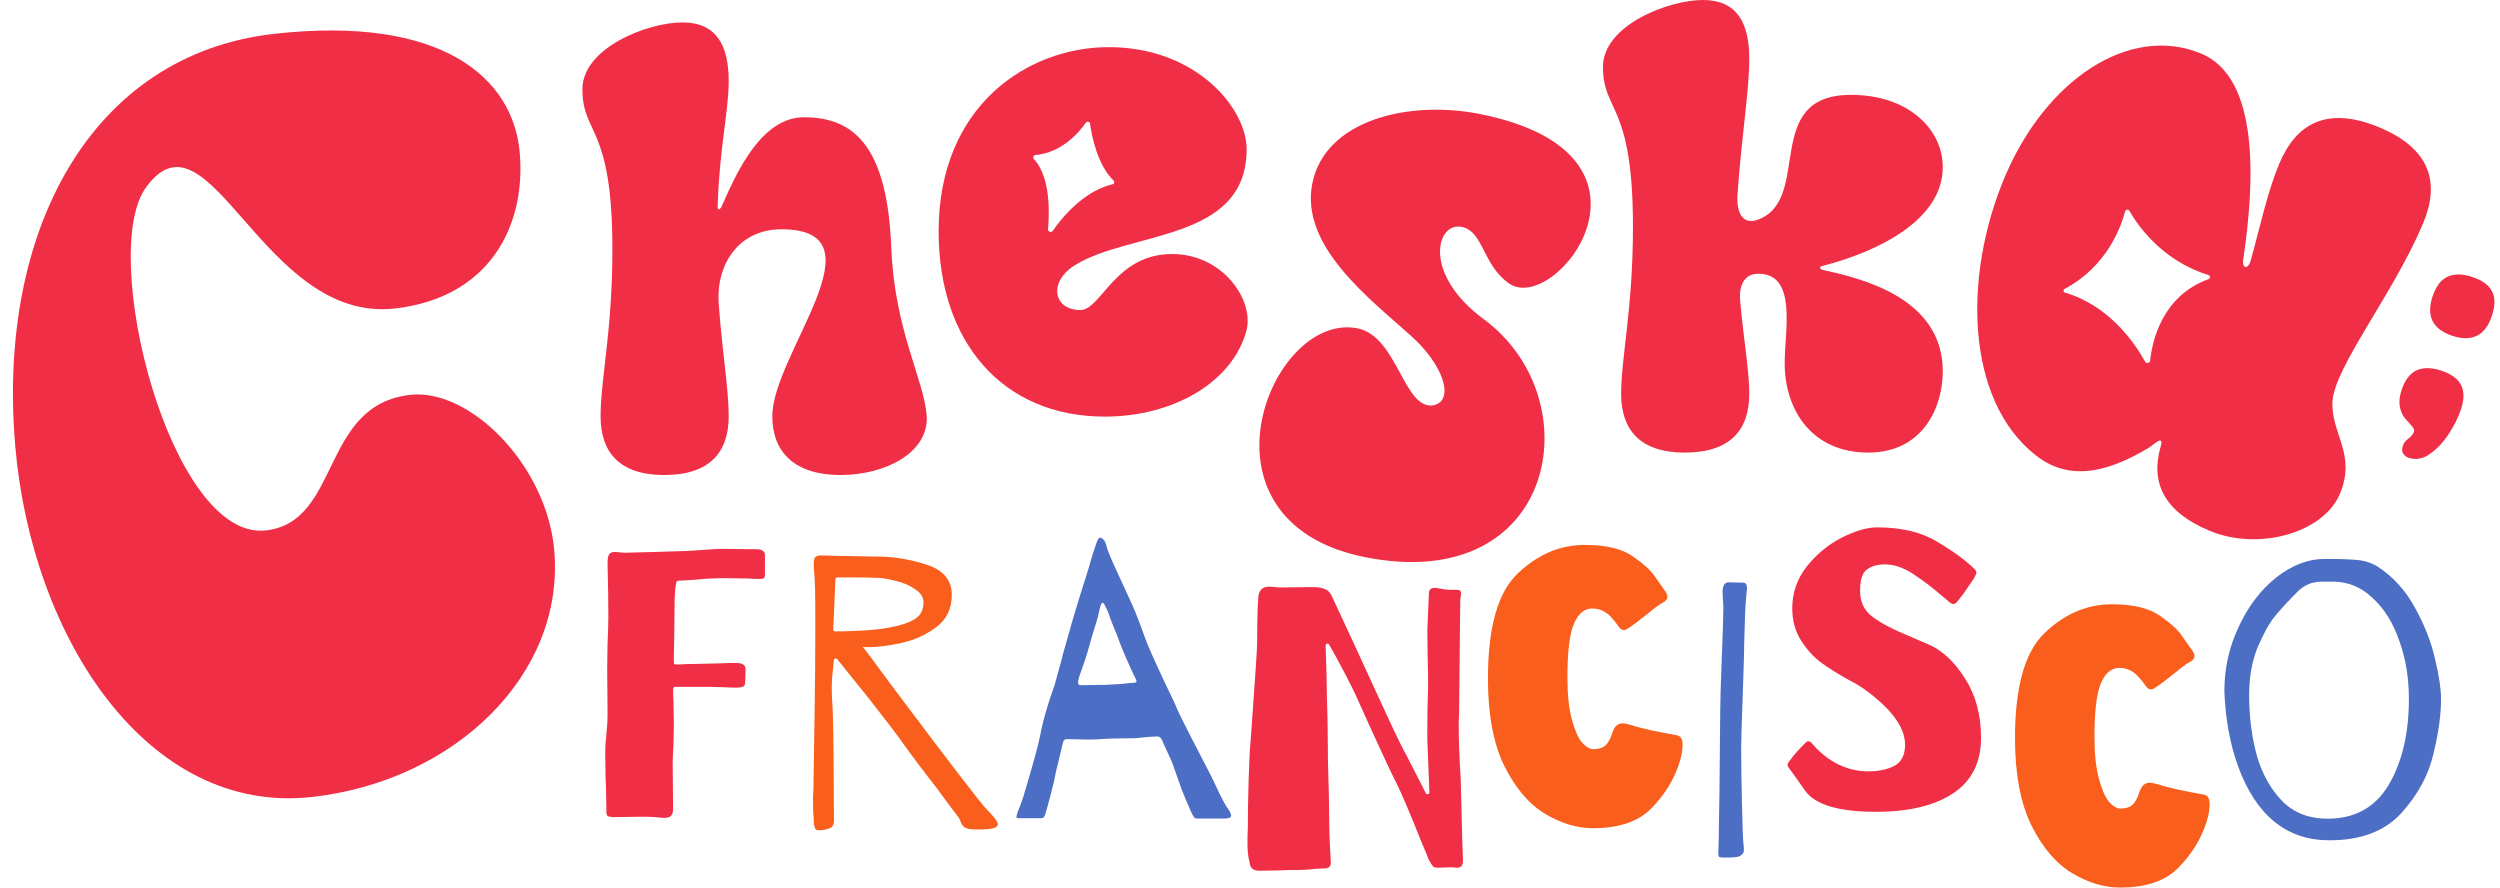 <svg width="169" height="60" viewBox="0 0 169 60" fill="none" xmlns="http://www.w3.org/2000/svg">
<path d="M44.269 37.312L45.946 37.259C46.155 37.259 46.391 37.251 46.653 37.233C46.915 37.216 47.177 37.199 47.439 37.181C48.033 37.129 48.523 37.103 48.907 37.103L51.108 37.129C51.51 37.129 51.711 37.259 51.711 37.52V38.823C51.711 38.979 51.676 39.075 51.606 39.109C51.554 39.127 51.431 39.136 51.239 39.136C51.012 39.136 50.811 39.127 50.637 39.109L48.959 39.083C48.295 39.083 47.649 39.118 47.02 39.188L45.835 39.26C45.777 39.263 45.729 39.306 45.72 39.364L45.657 39.735C45.622 40.117 45.605 40.421 45.605 40.647L45.579 42.966L45.553 44.295V44.795C45.553 44.864 45.609 44.92 45.678 44.92C45.982 44.918 46.211 44.909 46.365 44.894L47.623 44.868L48.671 44.842C48.916 44.825 49.256 44.816 49.693 44.816C49.973 44.816 50.156 44.851 50.243 44.92C50.348 44.99 50.401 45.102 50.401 45.259L50.374 46.119C50.374 46.258 50.331 46.353 50.243 46.405C50.174 46.457 50.016 46.483 49.772 46.483C49.457 46.483 49.195 46.475 48.986 46.457L47.937 46.431H45.625C45.556 46.431 45.5 46.487 45.5 46.556C45.502 46.944 45.511 47.233 45.526 47.422L45.553 49.063L45.526 50.34C45.491 50.896 45.474 51.321 45.474 51.617L45.5 54.691C45.5 54.917 45.448 55.074 45.343 55.16C45.256 55.247 45.107 55.291 44.897 55.291C44.81 55.291 44.609 55.273 44.295 55.239C44.137 55.221 43.814 55.212 43.325 55.212L41.412 55.239C41.23 55.222 41.111 55.19 41.054 55.143C41.048 55.137 41.043 55.131 41.038 55.124C41.008 55.073 40.993 55.007 40.993 54.926C40.993 54.822 40.993 54.752 40.993 54.717L40.967 53.336C40.967 53.093 40.958 52.885 40.94 52.711L40.914 50.939C40.914 50.679 40.923 50.418 40.94 50.157C40.975 49.88 40.993 49.68 40.993 49.558C41.045 49.159 41.071 48.707 41.071 48.203L41.045 45.233L41.071 43.513C41.106 42.714 41.124 42.106 41.124 41.689C41.124 40.716 41.106 39.518 41.071 38.093C41.071 37.781 41.106 37.572 41.176 37.468C41.264 37.364 41.386 37.312 41.543 37.312C41.648 37.312 41.753 37.32 41.858 37.338C41.98 37.355 42.12 37.364 42.277 37.364L44.269 37.312Z" fill="#F02F46"/>
<path d="M66.752 54.771C67.224 55.24 67.46 55.562 67.46 55.735C67.46 55.769 67.419 55.827 67.338 55.909C67.332 55.915 67.325 55.92 67.318 55.924C67.155 56.024 66.765 56.074 66.15 56.074C65.695 56.074 65.407 56.039 65.285 55.97C65.162 55.918 65.066 55.822 64.996 55.683C64.944 55.544 64.9 55.44 64.865 55.371C64.813 55.266 64.595 54.971 64.21 54.485C63.843 53.981 63.564 53.599 63.372 53.338C62.446 52.157 61.642 51.089 60.961 50.133C60.541 49.543 59.764 48.526 58.628 47.085L58.209 46.563L56.592 44.559C56.522 44.472 56.382 44.514 56.37 44.626L56.296 45.365C56.226 45.886 56.209 46.511 56.243 47.241C56.296 47.727 56.331 48.987 56.348 51.019C56.366 53.052 56.375 54.537 56.375 55.475C56.375 55.753 56.27 55.926 56.06 55.996C55.85 56.083 55.606 56.126 55.326 56.126C55.204 56.126 55.125 56.074 55.09 55.97C55.056 55.868 55.031 55.758 55.013 55.64C55.012 55.634 55.012 55.628 55.012 55.622C55.012 55.506 55.012 55.431 55.012 55.397C54.977 55.119 54.959 54.711 54.959 54.172C54.959 53.825 54.968 53.564 54.986 53.39C55.003 52.452 55.029 50.819 55.064 48.492C55.099 46.147 55.117 44.045 55.117 42.186C55.117 40.188 55.09 39.024 55.038 38.694C55.021 38.555 55.012 38.373 55.012 38.147C55.012 37.886 55.047 37.721 55.117 37.652C55.204 37.583 55.326 37.548 55.484 37.548C55.833 37.548 56.174 37.556 56.506 37.574L59.362 37.626C60.41 37.626 61.502 37.808 62.638 38.173C63.773 38.538 64.341 39.215 64.341 40.206C64.341 41.144 63.992 41.873 63.293 42.394C62.594 42.916 61.808 43.272 60.934 43.463C60.078 43.654 59.327 43.749 58.681 43.749C58.454 43.749 58.331 43.741 58.314 43.723C58.419 43.828 59.109 44.748 60.384 46.485C64.228 51.61 66.35 54.372 66.752 54.771ZM56.328 42.551C56.325 42.622 56.382 42.681 56.453 42.681C56.965 42.68 57.358 42.671 57.633 42.655C58.646 42.62 59.432 42.551 59.991 42.447C60.795 42.307 61.397 42.116 61.799 41.873C62.218 41.63 62.428 41.248 62.428 40.727C62.428 40.379 62.245 40.084 61.878 39.841C61.511 39.58 61.066 39.389 60.541 39.267C60.035 39.129 59.589 39.059 59.205 39.059C58.768 39.042 58.157 39.033 57.37 39.033H56.599C56.532 39.033 56.477 39.086 56.474 39.153L56.328 42.551Z" fill="#F95E1C"/>
<path d="M83.087 54.776C83.093 54.784 83.099 54.792 83.103 54.802C83.186 54.968 83.228 55.076 83.228 55.127C83.228 55.266 83.07 55.335 82.756 55.335H80.869C80.799 55.335 80.729 55.274 80.659 55.153C80.59 55.031 80.528 54.909 80.476 54.788C80.424 54.666 80.38 54.562 80.345 54.475C80.257 54.301 80.092 53.902 79.847 53.276C79.62 52.651 79.445 52.156 79.323 51.791C79.27 51.618 79.166 51.366 79.008 51.036C78.854 50.695 78.742 50.454 78.672 50.314C78.669 50.309 78.667 50.303 78.665 50.297C78.598 50.1 78.531 49.966 78.464 49.895C78.46 49.891 78.456 49.887 78.453 49.882C78.4 49.817 78.314 49.785 78.196 49.785C78.074 49.785 77.916 49.794 77.724 49.811C77.552 49.828 77.364 49.845 77.158 49.862C77.151 49.863 77.145 49.864 77.138 49.865C76.989 49.899 76.555 49.915 75.837 49.915C75.331 49.915 74.833 49.933 74.344 49.967C74.186 49.985 73.907 49.993 73.505 49.993L72.116 49.967C72.033 49.967 71.965 49.999 71.913 50.063C71.909 50.069 71.905 50.075 71.901 50.082C71.869 50.149 71.844 50.233 71.828 50.332C71.81 50.419 71.793 50.488 71.775 50.541L71.618 51.192C71.566 51.435 71.496 51.722 71.409 52.052C71.339 52.364 71.278 52.66 71.225 52.938L70.937 54.058L70.727 54.814C70.675 55.022 70.622 55.161 70.57 55.231C70.535 55.283 70.474 55.309 70.386 55.309H68.84C68.753 55.309 68.709 55.274 68.709 55.205C68.709 55.17 68.744 55.048 68.814 54.84C68.954 54.51 69.076 54.18 69.181 53.85C69.828 51.696 70.212 50.289 70.334 49.629C70.491 48.76 70.815 47.64 71.304 46.267C71.461 45.677 71.609 45.138 71.749 44.652C71.802 44.408 71.88 44.113 71.985 43.766C72.317 42.55 72.649 41.412 72.981 40.352L73.636 38.268C73.776 37.729 73.951 37.173 74.16 36.6C74.263 36.345 74.382 36.282 74.518 36.409C74.524 36.415 74.531 36.42 74.537 36.425C74.637 36.495 74.712 36.615 74.763 36.783C74.815 36.956 74.85 37.078 74.868 37.147C74.92 37.356 75.383 38.398 76.257 40.274C76.606 40.986 76.982 41.916 77.384 43.062C77.558 43.566 78.039 44.652 78.825 46.319C79.227 47.136 79.489 47.7 79.611 48.013C79.891 48.621 80.642 50.098 81.865 52.443L82.179 53.094C82.575 53.966 82.877 54.527 83.087 54.776ZM76.231 46.189C76.353 46.172 76.458 46.163 76.545 46.163C76.632 46.163 76.702 46.154 76.755 46.137C76.807 46.12 76.833 46.093 76.833 46.059C76.833 46.024 76.807 45.955 76.755 45.85C76.667 45.694 76.466 45.26 76.152 44.547C75.837 43.818 75.619 43.271 75.497 42.906C75.322 42.489 75.182 42.142 75.078 41.864C74.99 41.586 74.92 41.395 74.868 41.29C74.834 41.206 74.792 41.122 74.742 41.038C74.739 41.033 74.736 41.027 74.733 41.02C74.699 40.938 74.666 40.872 74.632 40.821C74.597 40.769 74.562 40.743 74.527 40.743C74.475 40.743 74.414 40.873 74.344 41.134C74.291 41.395 74.248 41.594 74.213 41.733C73.898 42.741 73.671 43.505 73.531 44.026C73.461 44.287 73.357 44.608 73.217 44.99C73.094 45.355 73.007 45.607 72.955 45.746C72.902 45.92 72.876 46.059 72.876 46.163C72.876 46.267 72.955 46.319 73.112 46.319C73.479 46.319 74.038 46.311 74.789 46.293C75.558 46.259 76.038 46.224 76.231 46.189Z" fill="#4C6EC4"/>
<path d="M88.704 39.687C89.089 39.687 89.368 39.73 89.543 39.817C89.735 39.886 89.884 40.017 89.988 40.208C90.163 40.572 90.382 41.041 90.644 41.615L91.613 43.699L92.845 46.383C93.072 46.87 93.369 47.512 93.736 48.311C94.103 49.11 94.365 49.666 94.522 49.979C94.819 50.587 95.011 50.961 95.099 51.099L96.389 53.622C96.45 53.741 96.63 53.694 96.625 53.561L96.592 52.611L96.487 50.057V49.276C96.487 48.32 96.505 47.356 96.54 46.383C96.54 45.654 96.531 45.063 96.514 44.611L96.487 42.631L96.592 40.13C96.592 39.869 96.723 39.739 96.986 39.739C97.073 39.739 97.248 39.765 97.51 39.817C97.667 39.852 97.833 39.869 98.007 39.869C98.182 39.869 98.322 39.869 98.427 39.869C98.555 39.869 98.64 39.884 98.68 39.913C98.686 39.918 98.692 39.923 98.699 39.928C98.745 39.964 98.767 40.022 98.767 40.103C98.767 40.173 98.759 40.251 98.741 40.338C98.724 40.425 98.715 40.52 98.715 40.625L98.689 42.865L98.636 48.129L98.61 48.885C98.61 49.475 98.619 50.014 98.636 50.5C98.654 50.986 98.671 51.386 98.689 51.699C98.741 52.446 98.767 53.071 98.767 53.575C98.767 53.505 98.794 54.539 98.846 56.676L98.898 58.135V58.187C98.898 58.529 98.737 58.686 98.414 58.657C98.405 58.656 98.396 58.654 98.388 58.652C98.332 58.637 98.231 58.63 98.086 58.63L97.326 58.656H97.169C97.051 58.656 96.957 58.632 96.888 58.583C96.883 58.58 96.879 58.576 96.874 58.571C96.821 58.514 96.727 58.369 96.592 58.135C96.54 58.013 96.47 57.839 96.383 57.614C96.295 57.388 96.191 57.136 96.068 56.858C95.317 54.982 94.775 53.705 94.443 53.028C94.059 52.298 93.09 50.205 91.535 46.748C91.185 46.036 90.792 45.28 90.355 44.481L89.846 43.572C89.781 43.458 89.607 43.507 89.612 43.637L89.674 45.602L89.7 47.139C89.735 48.285 89.752 49.041 89.752 49.406C89.752 50.83 89.779 52.263 89.831 53.705L89.857 55.737C89.857 56.102 89.875 56.632 89.91 57.327L89.962 58.239V58.291C89.962 58.465 89.918 58.578 89.831 58.63C89.744 58.682 89.621 58.708 89.464 58.708L88.888 58.734C88.521 58.786 88.128 58.812 87.709 58.812C87.219 58.812 86.817 58.821 86.503 58.838L85.166 58.864C84.904 58.864 84.73 58.812 84.642 58.708C84.555 58.621 84.502 58.517 84.485 58.395C84.468 58.274 84.45 58.187 84.433 58.135C84.363 57.822 84.328 57.44 84.328 56.988C84.328 56.571 84.337 56.215 84.354 55.92C84.354 55.017 84.371 53.966 84.406 52.767C84.441 51.551 84.485 50.682 84.537 50.161L84.668 48.311C84.878 45.428 84.983 43.803 84.983 43.439C84.983 42.066 85.009 41.041 85.062 40.364C85.097 39.895 85.341 39.66 85.795 39.66C85.935 39.66 86.066 39.669 86.189 39.687C86.311 39.704 86.407 39.713 86.477 39.713L88.704 39.687Z" fill="#F02F46"/>
<path d="M107.136 36.836C108.569 36.836 109.652 37.096 110.386 37.617C111.12 38.121 111.626 38.59 111.906 39.024C112.203 39.441 112.386 39.702 112.456 39.806C112.631 40.032 112.718 40.206 112.718 40.327C112.718 40.431 112.683 40.518 112.613 40.588C112.544 40.657 112.456 40.718 112.351 40.77C112.255 40.818 112.188 40.859 112.151 40.892C112.145 40.898 112.138 40.903 112.132 40.907C111.923 41.047 111.647 41.261 111.303 41.552C111.146 41.673 110.91 41.856 110.596 42.099C110.308 42.318 110.11 42.455 110.003 42.511C109.996 42.514 109.99 42.518 109.984 42.523C109.917 42.57 109.85 42.594 109.783 42.594C109.661 42.594 109.547 42.525 109.443 42.386C109.338 42.247 109.268 42.151 109.233 42.099C109.198 42.047 109.102 41.934 108.945 41.76C108.805 41.587 108.621 41.439 108.394 41.317C108.167 41.196 107.914 41.135 107.634 41.135C107.11 41.135 106.7 41.474 106.403 42.151C106.106 42.829 105.957 44.036 105.957 45.773C105.957 46.92 106.053 47.858 106.245 48.587C106.438 49.317 106.665 49.847 106.927 50.177C107.206 50.489 107.468 50.646 107.713 50.646C108.062 50.646 108.324 50.568 108.499 50.411C108.691 50.255 108.857 49.959 108.997 49.525C109.137 49.108 109.364 48.9 109.678 48.9C109.783 48.9 109.897 48.917 110.019 48.952C110.159 48.987 110.264 49.013 110.334 49.03C110.508 49.1 110.936 49.213 111.618 49.369C112.299 49.508 112.884 49.621 113.373 49.708C113.618 49.76 113.74 49.968 113.74 50.333C113.74 50.507 113.732 50.637 113.714 50.724C113.697 50.95 113.627 51.254 113.504 51.636C113.138 52.748 112.509 53.755 111.618 54.658C110.744 55.544 109.434 55.987 107.687 55.987C106.621 55.987 105.547 55.666 104.463 55.023C103.38 54.38 102.463 53.312 101.712 51.818C100.96 50.307 100.585 48.327 100.585 45.877C100.585 42.403 101.257 40.032 102.603 38.764C103.948 37.478 105.459 36.836 107.136 36.836Z" fill="#F95E1C"/>
<path d="M118.044 40.379C117.991 40.761 117.948 41.743 117.913 43.324C117.913 43.81 117.878 45.044 117.808 47.024C117.738 48.935 117.703 50.099 117.703 50.515C117.703 51.523 117.721 52.8 117.756 54.346C117.791 55.874 117.826 56.786 117.86 57.082C117.878 57.186 117.887 57.307 117.887 57.447C117.887 57.561 117.863 57.645 117.817 57.698C117.811 57.704 117.806 57.711 117.801 57.717C117.765 57.766 117.706 57.815 117.625 57.863C117.52 57.933 117.249 57.968 116.812 57.968C116.742 57.968 116.629 57.968 116.472 57.968C116.332 57.968 116.244 57.95 116.209 57.916C116.175 57.881 116.157 57.811 116.157 57.707L116.183 56.873L116.236 53.46L116.288 47.988C116.288 47.467 116.323 46.285 116.393 44.444C116.41 44.01 116.437 43.306 116.472 42.334C116.506 41.36 116.506 40.781 116.473 40.597C116.472 40.591 116.471 40.585 116.471 40.578L116.445 40.041C116.445 39.589 116.585 39.363 116.865 39.363L117.834 39.389C118.009 39.389 118.096 39.511 118.096 39.754C118.096 39.841 118.088 39.945 118.07 40.067C118.053 40.171 118.044 40.275 118.044 40.379Z" fill="#4C6EC4"/>
<path d="M126.895 35.65C128.555 35.65 129.918 35.98 130.983 36.64C132.066 37.282 132.905 37.899 133.499 38.49C133.569 38.559 133.604 38.637 133.604 38.724C133.604 38.776 133.578 38.846 133.525 38.933C133.493 38.997 133.468 39.046 133.451 39.08C133.448 39.086 133.445 39.092 133.441 39.097C133.353 39.22 133.206 39.434 133.001 39.74C132.809 40.036 132.652 40.253 132.529 40.392C132.477 40.461 132.416 40.539 132.346 40.626C132.297 40.691 132.248 40.741 132.199 40.776C132.192 40.781 132.186 40.786 132.18 40.791C132.144 40.82 132.085 40.835 132.005 40.835C131.971 40.835 131.886 40.785 131.75 40.684C131.746 40.68 131.741 40.676 131.737 40.672C131.617 40.553 131.497 40.451 131.376 40.366C130.678 39.758 129.996 39.237 129.332 38.802C128.668 38.368 128.031 38.151 127.419 38.151C126.93 38.151 126.528 38.264 126.214 38.49C125.899 38.698 125.742 39.185 125.742 39.949C125.742 40.696 126.022 41.278 126.581 41.695C127.14 42.112 127.882 42.511 128.808 42.893C128.896 42.928 129.402 43.145 130.328 43.545C131.272 43.944 132.101 44.709 132.818 45.838C133.551 46.967 133.918 48.313 133.918 49.877C133.918 51.544 133.289 52.795 132.032 53.629C130.774 54.462 129.035 54.879 126.817 54.879C124.301 54.879 122.702 54.402 122.021 53.446C121.339 52.474 120.981 51.97 120.946 51.935C120.876 51.848 120.841 51.761 120.841 51.674C120.841 51.622 120.911 51.509 121.051 51.336C121.278 51.023 121.61 50.65 122.047 50.215C122.117 50.146 122.187 50.111 122.257 50.111C122.344 50.111 122.44 50.181 122.545 50.319C122.65 50.441 122.737 50.537 122.807 50.606C123.838 51.631 125.008 52.144 126.319 52.144C126.982 52.144 127.559 52.022 128.048 51.779C128.537 51.518 128.782 51.04 128.782 50.346C128.782 49.147 127.83 47.87 125.925 46.515C125.611 46.307 125.314 46.133 125.034 45.994C124.301 45.594 123.672 45.204 123.148 44.822C122.624 44.439 122.161 43.936 121.759 43.31C121.357 42.685 121.156 41.955 121.156 41.121C121.156 40.079 121.479 39.141 122.126 38.307C122.789 37.474 123.576 36.822 124.484 36.353C125.41 35.884 126.214 35.65 126.895 35.65Z" fill="#F02F46"/>
<path d="M142.766 40.848C144.198 40.848 145.282 41.109 146.015 41.63C146.749 42.134 147.256 42.603 147.535 43.037C147.832 43.454 148.016 43.715 148.086 43.819C148.26 44.045 148.348 44.218 148.348 44.34C148.348 44.444 148.313 44.531 148.243 44.6C148.173 44.67 148.086 44.731 147.981 44.783C147.884 44.831 147.817 44.871 147.78 44.905C147.774 44.91 147.768 44.915 147.761 44.92C147.552 45.059 147.276 45.274 146.932 45.565C146.775 45.686 146.539 45.869 146.225 46.112C145.937 46.331 145.74 46.468 145.632 46.524C145.626 46.527 145.619 46.531 145.613 46.535C145.546 46.583 145.479 46.607 145.413 46.607C145.29 46.607 145.177 46.537 145.072 46.398C144.967 46.259 144.897 46.164 144.862 46.112C144.827 46.06 144.731 45.947 144.574 45.773C144.434 45.599 144.251 45.452 144.024 45.33C143.796 45.209 143.543 45.148 143.264 45.148C142.739 45.148 142.329 45.486 142.032 46.164C141.735 46.841 141.586 48.049 141.586 49.786C141.586 50.932 141.683 51.87 141.875 52.6C142.067 53.33 142.294 53.859 142.556 54.189C142.836 54.502 143.098 54.658 143.342 54.658C143.692 54.658 143.954 54.58 144.128 54.424C144.321 54.267 144.487 53.972 144.626 53.538C144.766 53.121 144.993 52.913 145.308 52.913C145.413 52.913 145.526 52.93 145.648 52.965C145.788 52.999 145.893 53.026 145.963 53.043C146.138 53.112 146.566 53.225 147.247 53.382C147.928 53.521 148.514 53.633 149.003 53.72C149.247 53.772 149.37 53.981 149.37 54.346C149.37 54.519 149.361 54.65 149.343 54.736C149.326 54.962 149.256 55.266 149.134 55.648C148.767 56.76 148.138 57.768 147.247 58.671C146.373 59.557 145.063 60 143.316 60C142.25 60 141.176 59.679 140.093 59.036C139.009 58.393 138.092 57.325 137.341 55.831C136.59 54.32 136.214 52.339 136.214 49.89C136.214 46.416 136.887 44.045 138.232 42.776C139.577 41.491 141.089 40.848 142.766 40.848Z" fill="#F95E1C"/>
<path d="M160.771 38.33C161.819 39.024 162.657 39.962 163.286 41.144C163.933 42.325 164.378 43.48 164.623 44.609C164.885 45.721 165.016 46.598 165.016 47.241C165.016 48.318 164.841 49.569 164.492 50.993C164.16 52.417 163.435 53.746 162.317 54.98C161.199 56.196 159.583 56.804 157.469 56.804C154.568 56.804 152.507 55.127 151.284 51.775C150.742 50.264 150.437 48.578 150.367 46.72C150.367 45.191 150.69 43.741 151.336 42.368C151.983 40.979 152.83 39.867 153.878 39.033C154.944 38.199 156.036 37.782 157.154 37.782C158.167 37.782 158.919 37.808 159.408 37.861C159.915 37.913 160.369 38.069 160.771 38.33ZM157.338 55.344C159.189 55.344 160.57 54.58 161.478 53.051C162.387 51.505 162.841 49.569 162.841 47.241C162.841 45.816 162.623 44.505 162.186 43.306C161.766 42.09 161.164 41.126 160.377 40.414C159.609 39.684 158.718 39.32 157.704 39.32C157.617 39.32 157.381 39.32 156.997 39.32C156.63 39.32 156.307 39.38 156.027 39.502C155.748 39.624 155.494 39.806 155.267 40.049C154.691 40.623 154.202 41.152 153.8 41.639C153.415 42.108 153.022 42.811 152.62 43.749C152.236 44.687 152.044 45.773 152.044 47.006C152.044 48.466 152.219 49.829 152.568 51.097C152.935 52.348 153.511 53.373 154.298 54.172C155.084 54.954 156.097 55.344 157.338 55.344Z" fill="#4C6EC4"/>
<path d="M54.357 7.927C57.858 7.927 60.008 10.065 60.254 16.843C60.499 22.401 62.465 25.637 62.649 28.141C62.772 30.584 59.885 32.111 56.814 32.111C53.743 32.111 52.208 30.584 52.208 28.141C52.208 23.927 59.885 15.5 52.822 15.5C49.935 15.5 48.4 17.881 48.584 20.507C48.83 23.927 49.26 26.248 49.26 28.141C49.26 30.584 47.97 32.111 44.899 32.111C41.889 32.111 40.599 30.584 40.599 28.141C40.599 25.637 41.398 22.401 41.398 16.843C41.398 8.416 39.371 9.149 39.371 6.034C39.371 3.225 43.793 1.515 46.127 1.515C48.461 1.515 49.26 3.103 49.26 5.485C49.26 7.5 48.645 10.004 48.523 13.729C48.461 14.401 48.707 14.156 48.83 13.851C49.874 11.469 51.532 7.927 54.357 7.927Z" fill="#F02F46"/>
<path d="M79.236 17.171C82.614 17.171 84.764 20.224 84.273 22.301C83.351 25.843 79.298 28.163 74.691 28.163C67.751 28.163 63.451 23.095 63.451 15.644C63.451 7.034 69.593 3.186 74.937 3.186C80.895 3.186 84.273 7.339 84.273 10.087C84.273 16.377 76.35 15.583 72.603 17.965C70.883 19.064 71.19 20.957 73.033 20.957C74.445 20.957 75.367 17.171 79.236 17.171ZM73.685 8.351C73.668 8.228 73.479 8.185 73.408 8.287C72.945 8.952 71.785 10.321 69.982 10.484C69.864 10.495 69.805 10.656 69.885 10.743C71.006 11.956 70.954 14.314 70.843 15.512C70.83 15.653 71.07 15.739 71.151 15.624C71.816 14.669 73.27 12.912 75.219 12.453C75.324 12.428 75.361 12.286 75.283 12.211C74.189 11.161 73.805 9.21 73.685 8.351Z" fill="#F02F46"/>
<path d="M131.332 11.298C131.332 14.84 127.033 16.977 123.286 17.954C122.918 18.015 122.979 18.198 123.286 18.259C125.743 18.809 131.332 20.091 131.332 25.099C131.332 27.542 129.981 30.595 126.296 30.595C122.488 30.595 120.645 27.725 120.645 24.549C120.645 22.351 121.505 18.504 118.864 18.504C117.636 18.504 117.574 19.786 117.636 20.336C117.881 23.084 118.25 25.038 118.25 26.626C118.25 29.069 116.96 30.595 113.889 30.595C110.879 30.595 109.59 29.069 109.59 26.626C109.59 24.122 110.388 20.885 110.388 15.328C110.388 6.901 108.361 7.634 108.361 4.519C108.361 1.71 112.783 0 115.117 0C117.451 0 118.25 1.588 118.25 3.969C118.25 6.168 117.758 8.916 117.451 13.191C117.39 14.534 117.881 15.206 118.864 14.84C122.549 13.435 119.048 6.412 125.129 6.412C128.998 6.412 131.332 8.733 131.332 11.298Z" fill="#F02F46"/>
<path d="M100.309 21.583C107.633 26.982 105.262 40.254 92.274 37.663C80.171 35.248 85.868 21.018 91.771 22.196C94.487 22.738 94.886 27.759 96.925 27.394C98.344 27.059 97.598 24.671 95.359 22.68C92.604 20.2 87.859 16.628 88.713 12.397C89.582 8.092 95.256 6.753 100.038 7.707C113.735 10.439 105.064 21.45 101.97 19.134C100.201 17.855 100.282 15.631 98.806 15.337C97.094 14.995 96.138 18.511 100.309 21.583Z" fill="#F02F46"/>
<path d="M163.804 15.094C161.812 19.849 157.748 24.877 157.674 27.192C157.589 29.34 159.303 30.697 158.177 33.385C157.08 36.003 152.718 37.269 149.383 35.887C146.257 34.592 145.376 32.61 146.051 30.221C146.328 29.365 145.663 29.979 145.311 30.238C142.916 31.672 140.093 32.766 137.591 30.759C132.878 27.028 132.698 18.704 135.499 12.02C138.271 5.405 143.939 1.608 148.801 3.622C152.761 5.262 152.413 12.316 151.66 17.422C151.51 18.168 151.955 18.272 152.146 17.623C152.792 15.303 153.27 12.994 154.079 11.065C155.234 8.309 157.345 7.162 160.819 8.601C164.292 10.04 164.959 12.338 163.804 15.094ZM143.944 14.245C143.883 14.137 143.691 14.162 143.66 14.283C143.393 15.308 142.439 18.017 139.566 19.529C139.461 19.584 139.477 19.745 139.59 19.778C142.654 20.684 144.377 23.289 145.018 24.465C145.084 24.586 145.333 24.534 145.347 24.397C145.487 23.05 146.155 20.007 149.305 18.864C149.425 18.821 149.422 18.633 149.3 18.595C146.12 17.62 144.473 15.178 143.944 14.245Z" fill="#F02F46"/>
<path d="M168.449 21.36C168.22 22.044 167.876 22.493 167.417 22.708C166.962 22.914 166.418 22.913 165.787 22.704C164.443 22.259 163.995 21.369 164.443 20.033C164.675 19.341 165.017 18.895 165.471 18.697C165.924 18.498 166.474 18.506 167.121 18.721C167.793 18.943 168.238 19.265 168.457 19.686C168.684 20.11 168.681 20.668 168.449 21.36ZM166.354 27.693C166.176 28.224 165.902 28.773 165.533 29.339C165.163 29.905 164.739 30.354 164.258 30.687C163.786 31.022 163.304 31.108 162.81 30.944C162.672 30.899 162.555 30.806 162.458 30.667C162.369 30.53 162.359 30.357 162.429 30.148L162.462 30.051C162.529 29.904 162.653 29.762 162.834 29.625C163.015 29.488 163.131 29.343 163.182 29.19C163.222 29.069 163.166 28.93 163.012 28.772C162.866 28.616 162.726 28.458 162.591 28.297C162.41 28.085 162.289 27.817 162.227 27.492C162.167 27.16 162.208 26.784 162.348 26.366C162.58 25.674 162.922 25.228 163.375 25.03C163.829 24.831 164.379 24.839 165.026 25.054C165.698 25.276 166.143 25.598 166.362 26.019C166.589 26.443 166.586 27.001 166.354 27.693Z" fill="#F02F46"/>
<path d="M27.737 26.691C31.74 26.244 36.965 31.413 37.468 37.21C38.196 45.606 30.736 52.798 21.093 53.876C9.993 55.117 2.16 43.175 1.033 30.181C-0.233 15.587 6.174 3.669 18.547 2.286C29.828 1.025 34.693 5.224 35.135 10.322C35.569 15.32 33.048 20.143 26.679 20.855C17.763 21.852 14.162 6.813 9.891 12.639C6.599 17.044 11.508 36.579 17.968 35.857C23.063 35.288 21.641 27.373 27.737 26.691Z" fill="#F02F46"/>
</svg>
